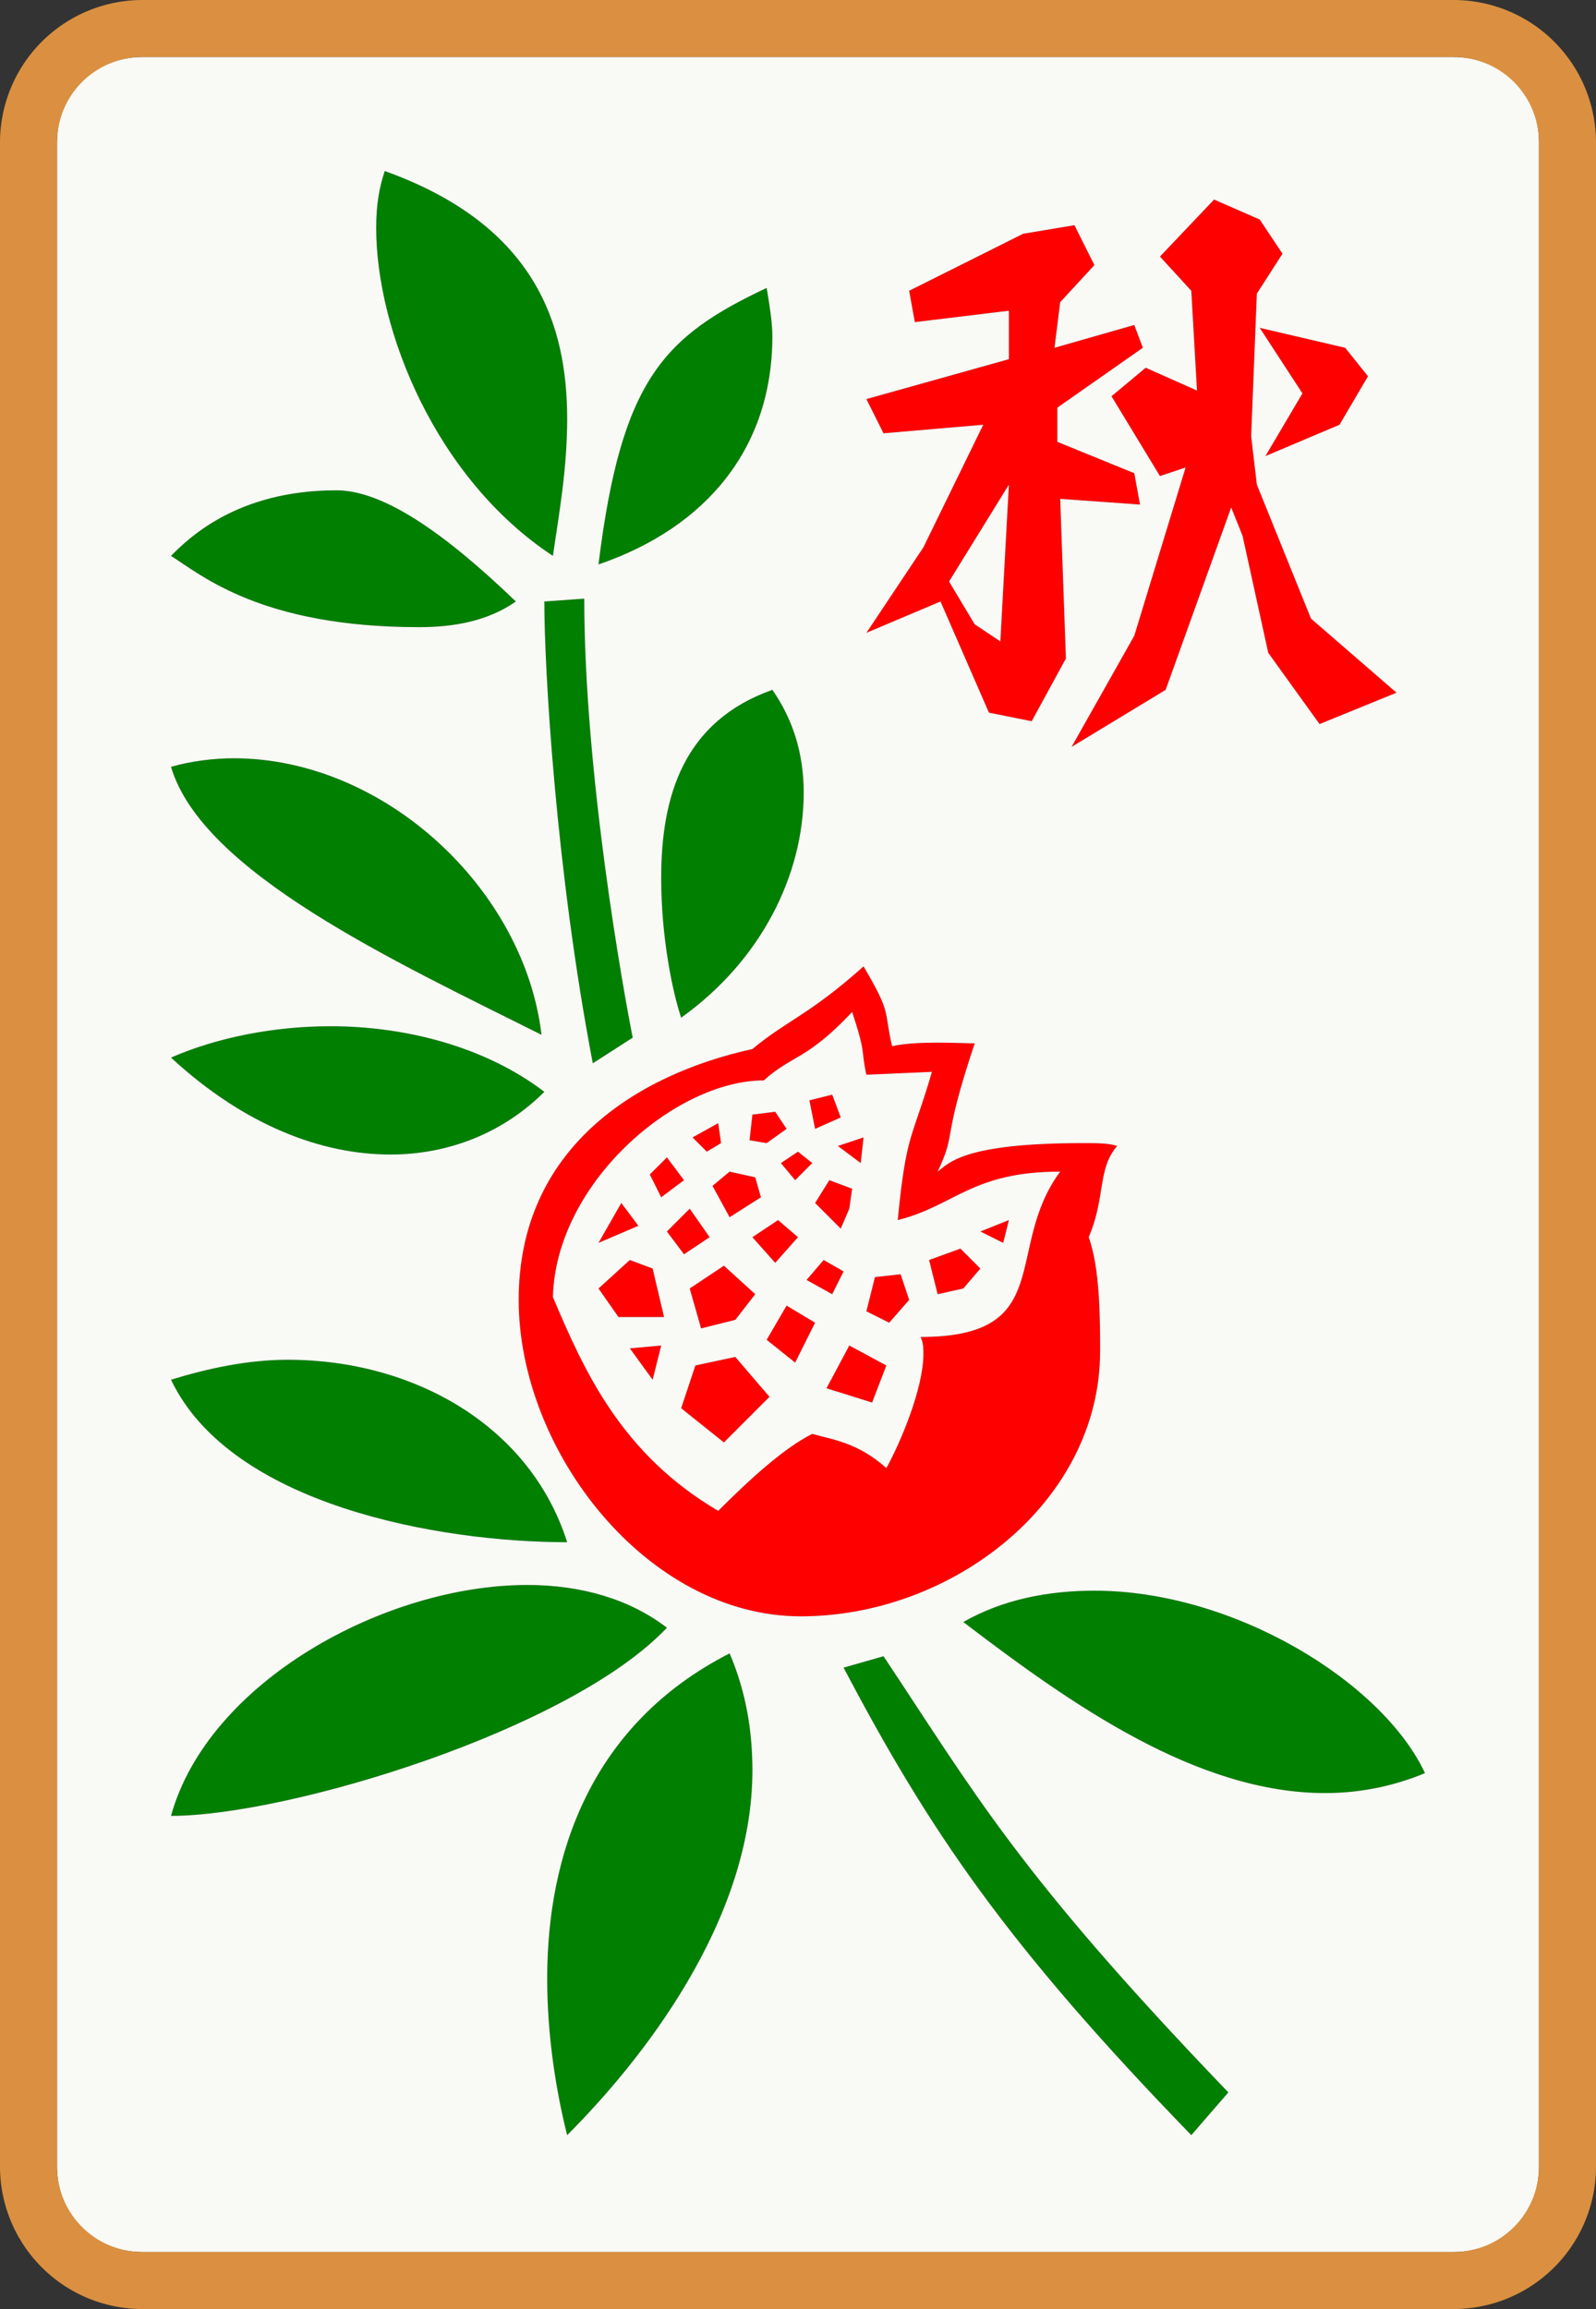<svg viewBox="40 -785 560 810" xmlns="http://www.w3.org/2000/svg" id="glyph328">
<rect x="40" y="-785" width="560" height="810" fill="#333333" stroke="none"/>
<path fill="#007F00" d="M234-590c2,-14,5,-30,5,-48c0,-33,-11,-68,-64,-87c-2,6,-3,12,-3,20c0,36,21,88,62,115ZM250-587c38,-13,61,-41,61,-80c0,-5,-1,-11,-2,-17c-36,17,-51,32,-59,97ZM187-565c12,0,24,-2,34,-9c-26,-25,-47,-39,-63,-39c-35,0,-52,17,-58,23c11,7,32,25,87,25ZM248-412l14-9c-3,-15,-17,-92,-17,-154l-14,1c0,24,4,94,17,162ZM279-428c28,-20,43,-50,43,-79c0,-14,-4,-26,-11,-36c-31,11,-39,37,-39,66c0,21,4,40,7,49ZM230-422c-6,-51,-55,-97,-108,-97c-7,0,-15,1,-22,3c11,37,78,68,130,94ZM177-380c21,0,40,-8,54,-22c-21,-16,-49,-23,-75,-23c-20,0,-40,4,-56,11c26,24,53,34,77,34ZM239-244c-13,-41,-54,-64,-98,-64c-14,0,-28,3,-41,7c21,44,94,57,139,57ZM100-148c41,0,140,-30,174,-66c-13,-10,-30,-15,-49,-15c-50,0,-112,34,-125,81ZM505-156c11,0,23,-2,35,-7c-15,-32,-67,-64,-116,-64c-16,0,-32,3,-46,11c38,29,82,60,127,60ZM239-36c26,-26,65,-75,65,-128c0,-13,-2,-27,-8,-41c-49,25,-64,71,-64,114c0,20,3,39,7,55ZM458-36l13-15c-74,-77,-89,-105,-121,-153l-14,4c30,57,57,97,122,164Z">
</path>
<path fill="#FF0000" d="M416-523l33-20l23-64l4,10l9,41l18,25l27-11l-30-26l-19-47l-2-17l2-50l9-14l-8-12l-16-7l-19,20l11,12l2,35l-18-8l-12,10l17,28l9-3l-18,59ZM402-532l12-22l-2-56l28,2l-2-11l-27-11v-12l30-21l-3-8l-28,8l2-16l12-13l-7-14l-18,3l-40,20l2,11l33-4v17l-50,14l6,12l35-3l-21,43l-20,30l26-11l17,39ZM484-625l26-11l10-17l-8-10l-30-7l15,23ZM391-560l-9-6l-9-15l21-34ZM321-218c53,0,105,-40,105,-93c0,-11,0,-29,-4,-40c6,-14,3,-24,10,-32c-3,-1,-7,-1,-12,-1c-42,0,-47,7,-51,10c7,-15,1,-9,13,-45c-5,0,-20,-1,-29,1c-3,-13,0,-11,-10,-28c-19,17,-27,19,-39,29c-41,9,-82,35,-82,88c0,53,45,111,99,111ZM292-255c-34,-20,-47,-49,-58,-75c1,-40,43,-76,74,-76c10,-9,15,-7,31,-24c5,15,3,13,5,22l23-1c-7,24,-9,21,-12,52c20,-5,26,-17,57,-17c-20,27,-1,58,-49,58c1,2,1,4,1,6c0,12,-8,31,-13,40c-10,-9,-19,-10,-26,-12c-10,5,-22,16,-33,27ZM326-389l9-4l-3-8l-8,2ZM309-384l7-5l-4-6l-8,1l-1,9ZM288-381l5-3l-1-7l-9,5ZM342-377l1-9l-9,3ZM319-371l6-6l-5-4l-6,4ZM272-365l8-6l-6-8l-6,6ZM296-358l11-7l-2-7l-9-2l-6,5ZM335-354l3-7l1-7l-8-3l-5,8ZM250-349l14-6l-6-8ZM280-345l9-6l-7-10l-8,8ZM312-342l8-9l-7-6l-9,6ZM392-349l2-8l-10,4ZM369-331l9-2l6-7l-7-7l-11,4ZM257-323h16l-4-17l-8-3l-11,10ZM332-331l4-8l-7-4l-6,7ZM286-319l12-3l7-9l-11-10l-12,8ZM352-321l7-8l-3-9l-9,1l-3,12ZM319-307l7-14l-10-6l-7,12ZM269-301l3-12l-11,1ZM346-293l5-13l-13-7l-8,15ZM294-279l16-16l-12-14l-14,3l-5,15Z">
</path>
<path fill="#F9F9F5" d="M90,5h460c17,0,30,-13,30,-30v-710c0,-17,-13,-30,-30,-30h-460c-17,0,-30,13,-30,30v710c0,17,13,30,30,30ZM234-590c-41,-27,-62,-79,-62,-115c0,-8,1,-14,3,-20c53,19,64,54,64,87c0,18,-3,34,-5,48ZM416-523l22-39l18-59l-9,3l-17-28l12-10l18,8l-2-35l-11-12l19-20l16,7l8,12l-9,14l-2,50l2,17l19,47l30,26l-27,11l-18-25l-9-41l-4-10l-23,64ZM402-532l-15-3l-17-39l-26,11l20-30l21-43l-35,3l-6-12l50-14v-17l-33,4l-2-11l40-20l18-3l7,14l-12,13l-2,16l28-8l3,8l-30,21v12l27,11l2,11l-28-2l2,56ZM250-587c8,-65,23,-80,59,-97c1,6,2,12,2,17c0,39,-23,67,-61,80ZM484-625l13-22l-15-23l30,7l8,10l-10,17ZM391-560l3-55l-21,34l9,15ZM187-565c-55,0,-76,-18,-87,-25c6,-6,23,-23,58,-23c16,0,37,14,63,39c-10,7,-22,9,-34,9ZM248-412c-13,-68,-17,-138,-17,-162l14-1c0,62,14,139,17,154ZM279-428c-3,-9,-7,-28,-7,-49c0,-29,8,-55,39,-66c7,10,11,22,11,36c0,29,-15,59,-43,79ZM230-422c-52,-26,-119,-57,-130,-94c7,-2,15,-3,22,-3c53,0,102,46,108,97ZM321-218c-54,0,-99,-58,-99,-111c0,-53,41,-79,82,-88c12,-10,20,-12,39,-29c10,17,7,15,10,28c9,-2,24,-1,29,-1c-12,36,-6,30,-13,45c4,-3,9,-10,51,-10c5,0,9,0,12,1c-7,8,-4,18,-10,32c4,11,4,29,4,40c0,53,-52,93,-105,93ZM292-255c11,-11,23,-22,33,-27c7,2,16,3,26,12c5,-9,13,-28,13,-40c0,-2,0,-4,-1,-6c48,0,29,-31,49,-58c-31,0,-37,12,-57,17c3,-31,5,-28,12,-52l-23,1c-2,-9,0,-7,-5,-22c-16,17,-21,15,-31,24c-31,0,-73,36,-74,76c11,26,24,55,58,75ZM177-380c-24,0,-51,-10,-77,-34c16,-7,36,-11,56,-11c26,0,54,7,75,23c-14,14,-33,22,-54,22ZM326-389l-2-10l8-2l3,8ZM309-384l-6-1l1-9l8-1l4,6ZM288-381l-5-5l9-5l1,7ZM342-377l-8-6l9-3ZM319-371l-5-6l6-4l5,4ZM272-365l-4-8l6-6l6,8ZM296-358l-6-11l6-5l9,2l2,7ZM335-354l-9-9l5-8l8,3l-1,7ZM250-349l8-14l6,8ZM280-345l-6-8l8-8l7,10ZM312-342l-8-9l9-6l7,6ZM392-349l-8-4l10-4ZM369-331l-3-12l11-4l7,7l-6,7ZM257-323l-7-10l11-10l8,3l4,17ZM332-331l-9-5l6-7l7,4ZM286-319l-4-14l12-8l11,10l-7,9ZM352-321l-8-4l3-12l9-1l3,9ZM319-307l-10-8l7-12l10,6ZM269-301l-8-11l11-1ZM346-293l-16-5l8-15l13,7ZM294-279l-15-12l5-15l14-3l12,14ZM239-244c-45,0,-118,-13,-139,-57c13,-4,27,-7,41,-7c44,0,85,23,98,64ZM100-148c13,-47,75,-81,125,-81c19,0,36,5,49,15c-34,36,-133,66,-174,66ZM505-156c-45,0,-89,-31,-127,-60c14,-8,30,-11,46,-11c49,0,101,32,116,64c-12,5,-24,7,-35,7ZM239-36c-4,-16,-7,-35,-7,-55c0,-43,15,-89,64,-114c6,14,8,28,8,41c0,53,-39,102,-65,128ZM458-36c-65,-67,-92,-107,-122,-164l14-4c32,48,47,76,121,153Z">
</path>
<path fill="#DA9040" d="M 90,25 h 460 a 50,50 0 0 0 50,-50 v -710 a 50,50 0 0 0 -50,-50 h -460 a 50,50 0 0 0 -50,50 v 710 a 50,50 0 0 0 50,50 Z M 90,5 a 30,30 0 0 1 -30,-30 v -710 a 30,30 0 0 1 30,-30 h 460 a 30,30 0 0 1 30,30 v 710 a 30,30 0 0 1 -30,30 Z">
</path>
</svg>